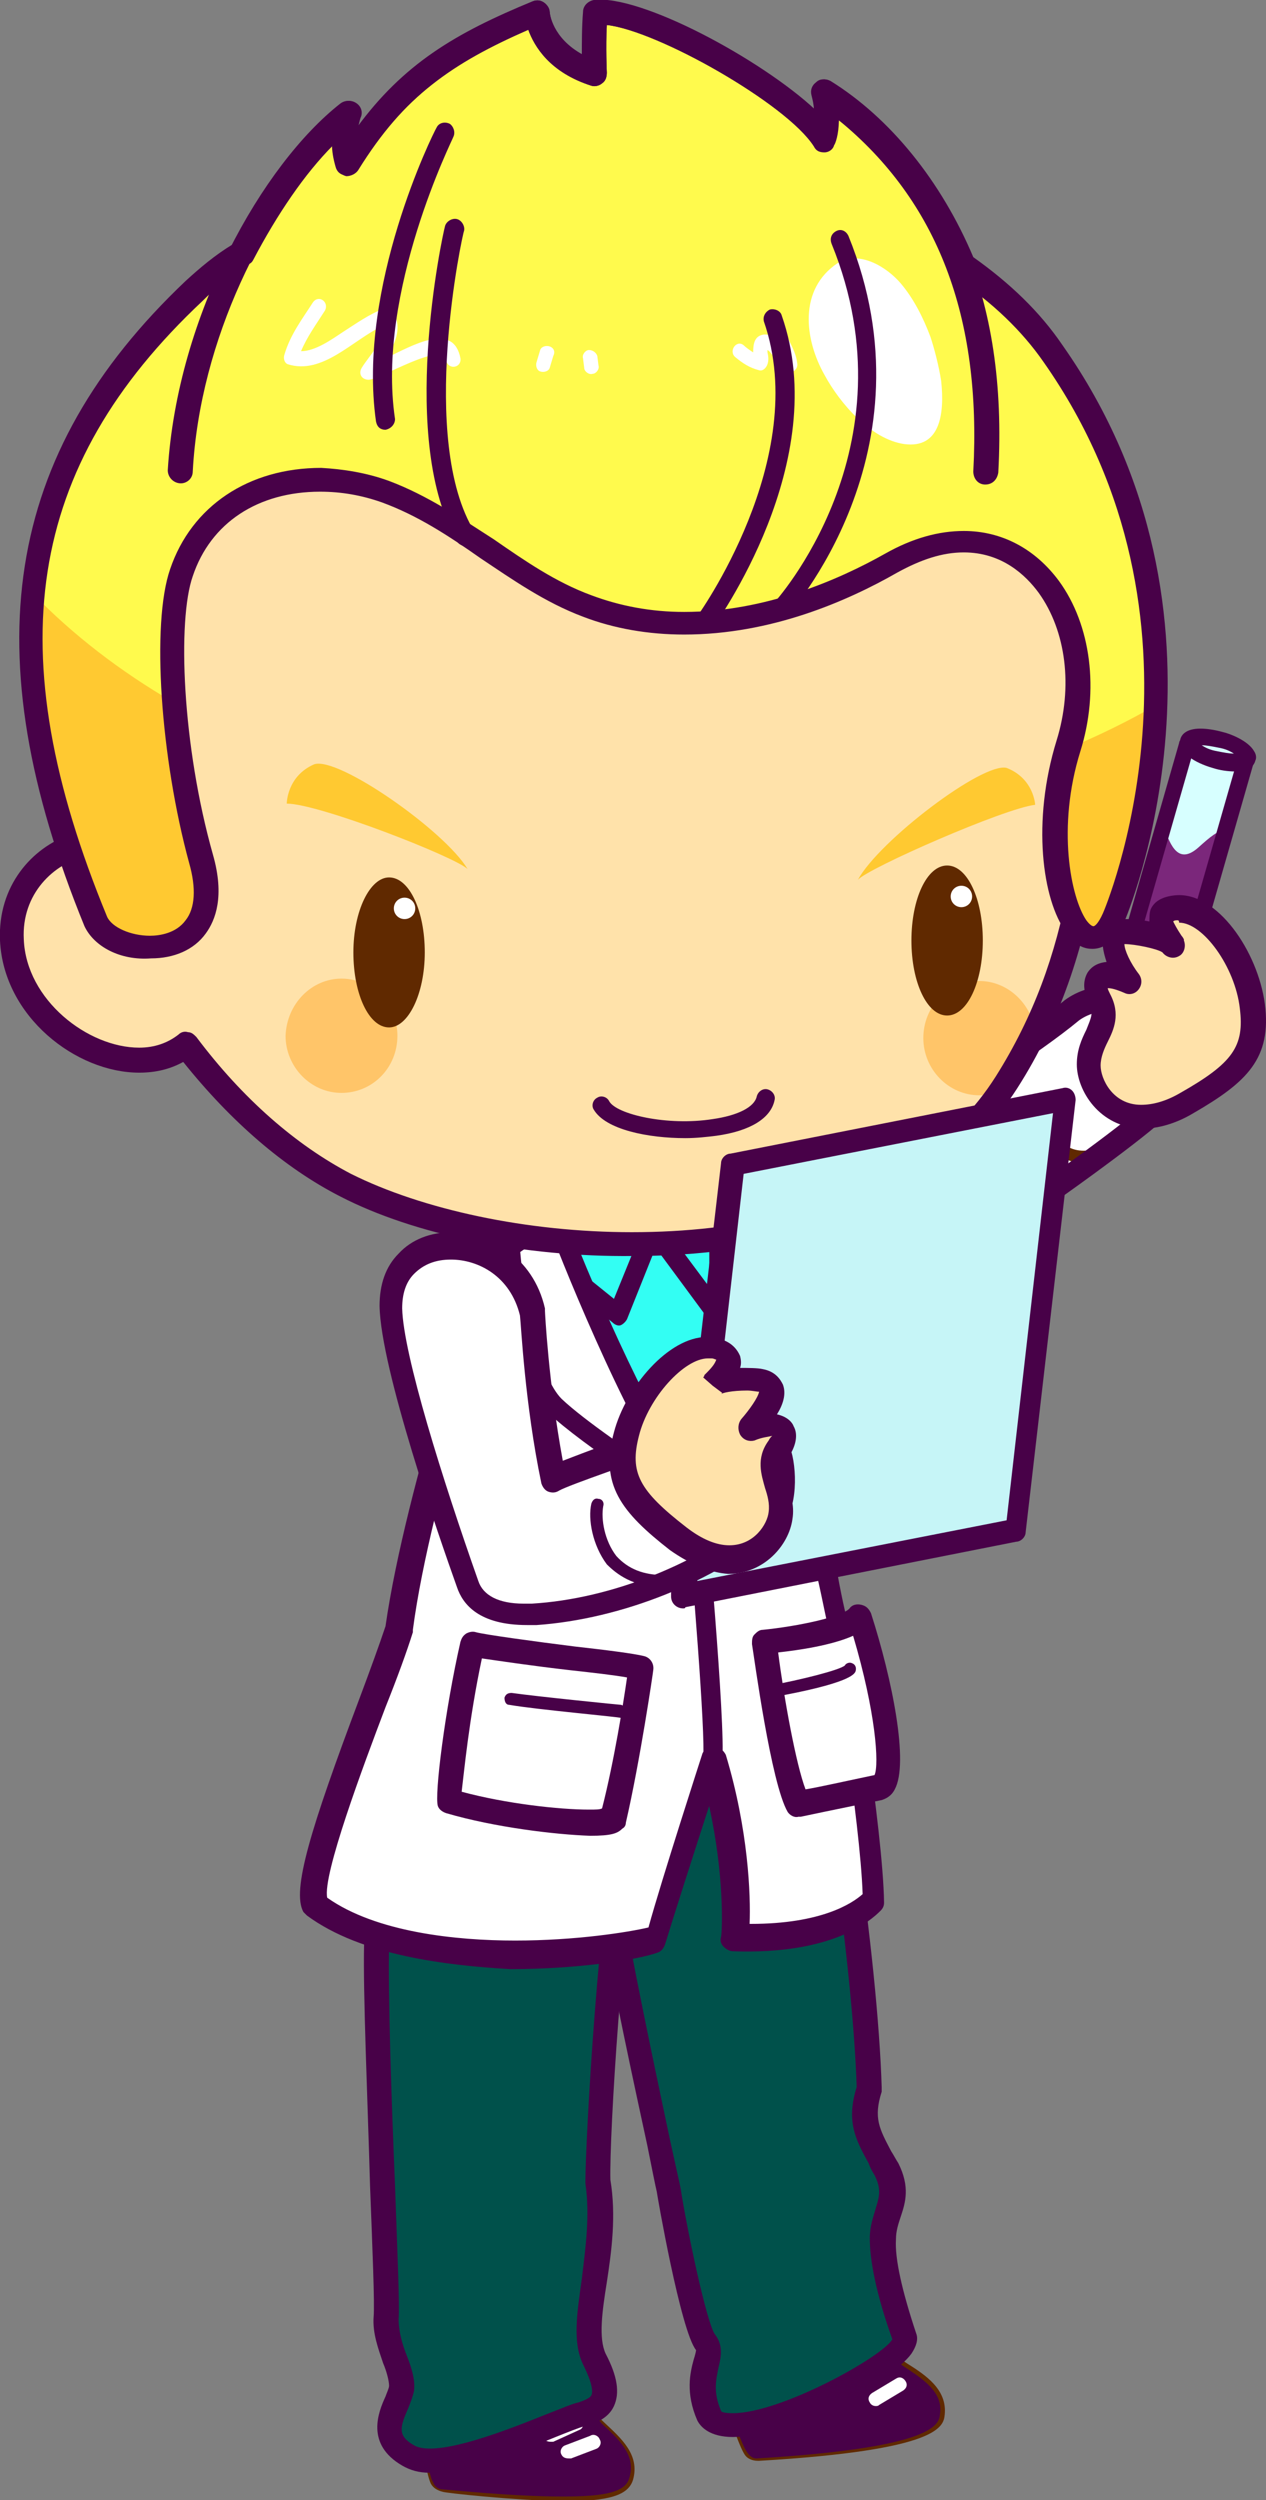 <?xml version="1.0" encoding="utf-8"?>
<!-- Generator: Adobe Illustrator 21.0.2, SVG Export Plug-In . SVG Version: 6.00 Build 0)  -->
<svg version="1.1" id="Layer_1" xmlns="http://www.w3.org/2000/svg" xmlns:xlink="http://www.w3.org/1999/xlink" x="0px" y="0px"
	 viewBox="0 0 106.4 210" style="enable-background:new 0 0 106.4 210;" xml:space="preserve">
<rect x="0" y="0" width="106.4" height="210" fill="#808080" stroke="none"/>
<style type="text/css">
	.st0{fill:#D7FFFF;}
	.st1{fill:#7B277B;}
	.st2{fill:#480148;}
	.st3{fill:#FFFFFF;}
	.st4{fill:#602900;}
	.st5{fill:#FFE2AA;}
	.st6{fill:#FFBC73;}
	.st7{fill:#00514B;}
	.st8{fill:#282828;}
	.st9{fill:#33FEF3;}
	.st10{fill:#FFC569;}
	.st11{fill:#FFC931;}
	.st12{fill:#845D4A;}
	.st13{fill:#FFFA4D;}
	.st14{fill:#C6F5F7;}
</style>
<g>
	<path class="st0" d="M99.8,62.6l-7,24.4c-0.4,1.4,0.4,2.8,1.7,3.2c1.4,0.4,2.8-0.4,3.2-1.8l7-24.4L99.8,62.6z"/>
</g>
<g>
	<path class="st1" d="M97.8,69.4c0.6,1.8,1.3,3.2,2.9,1.8c1-0.9,1.7-1.5,2.4-1.5l-5.3,18.6c-0.4,1.4-1.8,2.2-3.2,1.8
		c-1.4-0.4-2.1-1.8-1.7-3.2L97.8,69.4z"/>
</g>
<g>
	<path class="st2" d="M94.3,90.9c-1.7-0.5-2.7-2.3-2.2-4.1l7-24.4c0-0.2,0.2-0.3,0.3-0.4c0.2-0.1,0.3-0.1,0.5-0.1l4.9,1.5
		c0.4,0.1,0.6,0.5,0.5,0.9l-7,24.4C98,90,96.7,91,95.2,91C94.9,91,94.6,90.9,94.3,90.9z M100.2,63.4l-6.8,23.7
		c-0.3,1,0.3,2.1,1.3,2.4s2-0.3,2.3-1.3l6.8-23.7L100.2,63.4z"/>
</g>
<g>
	<path class="st0" d="M99.9,62.3c-0.1,0.5,0.9,1.1,2.2,1.5c1.4,0.4,2.6,0.4,2.7-0.1c0.1-0.5-0.9-1.1-2.2-1.5
		C101.2,61.8,100,61.8,99.9,62.3"/>
</g>
<g>
	<path class="st2" d="M101.9,64.5c-1.4-0.4-3-1.3-2.7-2.4c0.1-0.4,0.5-0.9,1.7-0.9c0.5,0,1.2,0.1,1.9,0.3c0.5,0.1,2.1,0.7,2.6,1.6
		c0.2,0.3,0.2,0.6,0.1,0.8c-0.1,0.4-0.5,0.9-1.7,0.9C103.2,64.8,102.5,64.7,101.9,64.5z M102.3,63.1c0.5,0.1,1,0.2,1.4,0.2
		c-0.3-0.2-0.7-0.4-1.3-0.5c-0.5-0.1-1-0.2-1.4-0.2C101.3,62.8,101.7,63,102.3,63.1z"/>
</g>
<g>
	<path class="st3" d="M62.1,102.5c0,0,20.4-11.4,27.5-17.2c4-2.9,8.1-1.2,9.6,1.1c1.5,2.3,0.1,5.2-2.2,7.2
		c-4.2,3.8-25.9,19-32.5,20.9C57.9,116.2,55.4,106,62.1,102.5z"/>
</g>
<g>
	<path class="st4" d="M91.1,97.7c0.5,0,1.1-0.1,1.7-0.3c0.3-0.1,0.4-0.4,0.3-0.7c-0.1-0.3-0.4-0.4-0.7-0.3c-1.1,0.4-2,0.3-2.7-0.1
		c-1.4-0.8-1.8-2.6-1.8-2.6c-0.1-0.3-0.3-0.5-0.6-0.4c-0.3,0.1-0.4,0.3-0.4,0.6c0,0.1,0.5,2.3,2.3,3.3
		C89.8,97.5,90.4,97.7,91.1,97.7z"/>
</g>
<g>
	<path class="st2" d="M57.4,110.8c-0.7-3.1,0.3-7.1,4.2-9.2c0.2-0.1,21-11.8,27.9-17.6c1.1-0.8,2.4-1.2,4-1.2c2.7,0,5.4,1.2,6.5,2.9
		c2,2.9,0.2,6.4-2.4,8.5c-4,3.6-26.1,19.2-32.9,21.1c-0.6,0.2-1.2,0.3-1.8,0.3C60.3,115.7,58.1,113.7,57.4,110.8z M90.7,85.7
		c-7,5.8-27.3,17.3-28.2,17.8c-3,1.6-3.7,4.6-3.2,6.9c0.4,1.6,1.5,3.2,3.6,3.2c0.4,0,0.8-0.1,1.3-0.2c6.1-1.7,27.6-16.7,32.1-20.7
		c1.8-1.5,3.2-4,2-5.8c-0.8-1.1-2.9-2-4.8-2C92.3,84.9,91.4,85.2,90.7,85.7z"/>
</g>
<g>
	<path class="st5" d="M99.8,92.5c4.5-2.6,6-4.3,5.5-8.2c-0.5-3.8-3.6-8.4-6.4-8.1c-2.8,0.2-0.5,2.8-0.2,3.2c-0.4-0.8-3.3-1.1-4-1.1
		c-2.1,0-0.4,3.2,0.3,4.1c-2.2-1-3.6-0.6-2.5,1.5s-0.9,3.2-0.9,5.5C91.5,91.7,94.2,95.7,99.8,92.5"/>
</g>
<g>
	<path class="st2" d="M90.5,89.4c0-1.2,0.4-2.1,0.8-2.9c0.4-1,0.6-1.4,0.3-2.1c-0.6-1.1-0.6-2-0.2-2.7c0.2-0.3,0.6-0.8,1.6-0.9
		c-0.3-0.9-0.5-1.8-0.1-2.6c0.2-0.4,0.7-1,1.8-1c0,0,0.9,0,1.9,0.2c0-0.3,0-0.7,0.1-1c0.3-0.7,1-1.1,2.1-1.2
		c3.5-0.3,6.9,4.7,7.5,9.1c0.6,4.6-1.5,6.6-6,9.2c-1.5,0.9-3,1.3-4.3,1.3C92.4,94.7,90.5,91.6,90.5,89.4z M99,77.3
		c-0.2,0-0.3,0-0.4,0.1c0.1,0.2,0.3,0.6,0.7,1.2c0.1,0.1,0.2,0.3,0.2,0.3l0,0l0,0l0,0l0,0l0,0c0,0,0,0,0,0.1l0,0l0,0l0,0l0,0l0,0
		c0.2,0.5,0,1.1-0.4,1.3c-0.5,0.3-1.1,0.1-1.4-0.3c-0.4-0.3-2.3-0.7-3.2-0.7c0,0.5,0.5,1.6,1.2,2.5c0.3,0.4,0.3,0.9,0,1.3
		s-0.8,0.5-1.2,0.3c-0.7-0.3-1.1-0.4-1.4-0.4c0,0.1,0.1,0.3,0.2,0.5c0.9,1.7,0.3,3-0.2,4c-0.3,0.6-0.6,1.3-0.6,2
		c0,1.1,1,3.3,3.4,3.3c1,0,2.1-0.3,3.3-1c4.4-2.5,5.4-3.9,5-7.1c-0.4-3.5-3.1-7.2-5.1-7.2C99.1,77.3,99,77.3,99,77.3z"/>
</g>
<g>
	<path class="st6" d="M53.2,159.3c0.7,11.5,8.6,43.5,10.4,46.1c0,0,14.2-0.8,14.4-2.7c0.2-1.9-2.8-2.8-4.5-4.4
		c-1.7-1.6-4.9-30.5-5.6-39.7c-0.3-3.2-1-7.5-7.9-6.9C52.9,152.4,52.9,156.4,53.2,159.3"/>
</g>
<g>
	<path class="st4" d="M62.6,206.2c-2-3-9.9-35.1-10.6-46.8c-0.2-1.9-0.2-4.2,1.2-6c1.3-1.7,3.5-2.6,6.8-2.9c0.5,0,1-0.1,1.4-0.1
		c7.2,0,7.7,5.9,7.9,8.1c0.7,10.7,3.8,36.3,5.2,38.8c0.5,0.4,1.1,0.8,1.7,1.2c1.6,1,3.4,2.2,3.2,4.3c-0.1,1-0.3,3-15.6,3.9h-0.1
		C63.2,206.7,62.8,206.5,62.6,206.2z M74.8,200.8c-0.7-0.5-1.5-0.9-2.1-1.6c-2.8-2.5-6-40.2-6-40.5c-0.2-3-0.8-5.7-5.3-5.7
		c-0.4,0-0.8,0-1.2,0.1c-2.5,0.2-4.1,0.9-5,2s-0.8,2.6-0.7,4.1c0,0,0,0,0,0.1c0.7,10.9,7.8,39.9,9.9,44.9c5.1-0.3,10.7-1.1,12.3-1.8
		C76.4,201.8,75.5,201.3,74.8,200.8z"/>
</g>
<g>
	<path class="st2" d="M73.1,197.6c0.1,0.3,0.3,0.6,0.4,0.7c1.7,1.6,4.7,2.5,4.5,4.4s-14.4,2.7-14.4,2.7c-0.3-0.4-0.7-1.5-1.2-3.1
		C64.8,199.9,69.9,198,73.1,197.6"/>
</g>
<g>
	<path class="st2" d="M62.8,206c-0.2-0.3-0.6-1-1.3-3.3c-0.1-0.4,0-0.8,0.2-1.1c2.5-2.6,7.7-4.7,11.3-5.1c0.5-0.1,0.9,0.2,1.1,0.7
		c0.1,0.2,0.1,0.3,0.1,0.3c0.5,0.4,1.2,0.9,1.8,1.3c1.5,1,3.3,2.1,3,4c-0.1,0.8-0.3,2.8-15.4,3.7c0,0,0,0-0.1,0
		C63.3,206.5,63,206.3,62.8,206z M74.9,200.6c-0.7-0.5-1.5-0.9-2.1-1.5c-0.1-0.1-0.2-0.2-0.3-0.3c-2.9,0.5-6.8,2.1-8.9,3.9
		c0.3,0.8,0.5,1.4,0.6,1.7c5.5-0.4,11.5-1.2,12.8-2C76.9,201.8,75.9,201.2,74.9,200.6z"/>
</g>
<g>
	<path class="st3" d="M71.9,201c0.1,0,0.2,0,0.3-0.1l2-1.3c0.3-0.2,0.3-0.6,0.2-0.8c-0.2-0.3-0.5-0.4-0.8-0.2l-2,1.3
		c-0.3,0.2-0.3,0.6-0.2,0.8C71.5,200.9,71.7,201,71.9,201z"/>
</g>
<g>
	<path class="st3" d="M73.6,202.1c0.1,0,0.2,0,0.3-0.1l2-1.2c0.3-0.2,0.4-0.5,0.2-0.8c-0.2-0.3-0.5-0.4-0.8-0.2l-2,1.2
		c-0.3,0.2-0.4,0.5-0.2,0.8C73.2,202,73.4,202.1,73.6,202.1z"/>
</g>
<g>
	<path class="st7" d="M48.9,139.5c1-2.3,17.9-3.5,17.9-3.5c2.9,6.7,6,28.9,6.3,39.3c-1,3.1,0.1,4.3,1.4,6.8s-0.2,3.4-0.3,5.8
		c-0.1,2.4,1,6.2,1.7,8.3s-14.8,9.9-16.3,6.5s0.6-5-0.3-6.1c-0.9-1.1-2.7-10.5-3.1-12.8C55.8,181.6,48.2,149.7,48.9,139.5"/>
</g>
<g>
	<path class="st2" d="M58.6,203.3c-1-2.3-0.6-4-0.3-5.1c0.1-0.3,0.2-0.7,0.2-0.8c-1.3-1.6-3.3-13.2-3.3-13.3
		c-0.1-0.4-0.4-1.9-0.8-3.9c-2.1-9.7-7-32.2-6.5-40.7c0-0.1,0-0.2,0.1-0.4c1.1-2.5,12.2-3.6,18.7-4.1c0.4,0,0.8,0.2,1,0.6
		c3.1,7,6.1,29.4,6.4,39.7c0,0.1,0,0.2,0,0.4c-0.7,2.2-0.2,3.1,0.8,5c0.2,0.3,0.4,0.7,0.6,1c1,2,0.6,3.3,0.2,4.5
		c-0.2,0.6-0.4,1.2-0.4,1.9c-0.1,1.6,0.5,4.3,1.7,7.9c0.2,0.5,0,1.1-0.4,1.7c-1.8,2.5-10.8,7-15,7l0,0
		C59.7,204.7,58.9,203.9,58.6,203.3z M73.1,188c0-1,0.3-1.8,0.5-2.5c0.3-1,0.5-1.6-0.1-2.8c-0.2-0.3-0.4-0.7-0.5-1
		c-1.1-2-1.9-3.5-1-6.4c-0.3-9.7-3.1-30.7-5.9-38.1c-7.1,0.5-15,1.7-16.2,2.7c-0.4,8.4,4.6,31.2,6.4,39.8c0.5,2.3,0.8,3.6,0.9,4.1
		c0.5,3.3,2.2,11.4,2.9,12.3c0.7,0.9,0.5,1.9,0.3,2.7c-0.2,1-0.5,2.1,0.2,3.7c0,0.1,0.3,0.2,1,0.2l0,0c4,0,12.5-4.7,13.4-6.2
		C73.6,192.6,73.1,189.8,73.1,188z"/>
</g>
<g>
	<path class="st5" d="M34.7,160.8c-1.2,11.5,1.3,44.4,2.6,47.3c0,0,14.1,1.6,14.7-0.2c0.5-1.8-2.3-3.3-3.7-5.1
		c-1.5-1.9,0.2-30.9,1.1-40c0.3-3.2,0.2-7.6-6.6-8.1C35.5,153.9,34.9,157.9,34.7,160.8"/>
</g>
<g>
	<path class="st4" d="M37.2,209.3c-0.4-0.1-0.8-0.3-1-0.7c-1.5-3.3-3.9-36.3-2.7-47.9c0.1-2.1,0.4-7.5,7.9-7.5c0.5,0,0.9,0,1.4,0.1
		c2.9,0.2,5,1.1,6.3,2.7c1.7,2,1.7,4.6,1.5,6.8c-1,10.7-2.3,36.4-1.3,39.2c0.4,0.5,1,1,1.5,1.5c1.4,1.3,3,2.7,2.4,4.8
		c-0.4,1.3-2,1.8-5.9,1.8C43,210,37.4,209.4,37.2,209.3z M49.1,205.4c-0.6-0.6-1.3-1.2-1.9-1.9c-2.3-3,0.8-40.6,0.8-41
		c0.2-1.8,0.1-3.7-0.9-4.9c-0.8-1-2.4-1.6-4.6-1.8c-0.4,0-0.8-0.1-1.2-0.1c-4.7,0-5.2,2.4-5.3,5.1v0.1c-1.2,10.8,1.1,40.6,2.3,45.9
		c1.7,0.2,5.8,0.5,9,0.5c2,0,2.9-0.1,3.4-0.3C50.5,206.6,49.7,205.9,49.1,205.4z"/>
</g>
<g>
	<path class="st2" d="M48,201.9c0.1,0.3,0.2,0.6,0.3,0.7c1.5,1.9,4.3,3.3,3.7,5.1c-0.5,1.8-14.7,0.2-14.7,0.2
		c-0.2-0.4-0.4-1.6-0.7-3.2C39.4,202.7,44.8,201.8,48,201.9"/>
</g>
<g>
	<path class="st2" d="M37.2,209.1c-0.4,0-0.7-0.3-0.8-0.6c-0.2-0.3-0.4-1.1-0.8-3.5c-0.1-0.4,0.1-0.8,0.4-1c3-2.2,8.5-3.2,12-3.1
		c0.5,0,0.9,0.4,1,0.8c0,0.2,0.1,0.3,0.1,0.3c0.4,0.5,1,1,1.5,1.6c1.3,1.2,2.9,2.6,2.3,4.5c-0.3,1.2-1.9,1.6-5.6,1.6
		C43,209.7,37.4,209.1,37.2,209.1z M49.3,205.2c-0.6-0.6-1.3-1.2-1.8-1.9c-0.1-0.1-0.1-0.2-0.2-0.3l0,0c-2.9,0-7,0.8-9.5,2.3
		c0.1,0.9,0.2,1.4,0.3,1.8c1.6,0.2,5.9,0.6,9.2,0.6c2.5,0,3.4-0.2,3.7-0.3C51,206.7,50.1,205.9,49.3,205.2z"/>
</g>
<g>
	<path class="st3" d="M46.3,205.1c0.1,0,0.2,0,0.2,0l2.2-1c0.3-0.1,0.4-0.5,0.3-0.8c-0.1-0.3-0.5-0.4-0.8-0.3l-2.2,1
		c-0.3,0.1-0.4,0.5-0.3,0.8C45.8,205,46,205.1,46.3,205.1z"/>
</g>
<g>
	<path class="st3" d="M47.8,206.5c0.1,0,0.1,0,0.2,0l2.1-0.8c0.3-0.1,0.5-0.5,0.3-0.8c-0.1-0.3-0.5-0.5-0.8-0.3l-2.1,0.8
		c-0.3,0.1-0.5,0.5-0.3,0.8C47.3,206.4,47.5,206.5,47.8,206.5z"/>
</g>
<g>
	<path class="st7" d="M66.5,137.8c0,0-25.5-0.9-29-1c-5.4,4.4-5.7,19.4-5.8,26.6c-0.1,7.2,1,29.1,0.9,31.3s1.5,4.5,1.3,5.9
		s-2.6,3.9,0.5,5.7c3.1,1.7,12.7-3,14.5-3.4s2.8-1.4,1.1-4.6c-1.5-3.2,1.2-9.2,0.3-15c-0.1-3.6,1.1-23.5,2.9-32.4
		c0.5,0.4,5.1,0,6.6-0.5C62.5,149.3,66.3,145.2,66.5,137.8"/>
</g>
<g>
	<path class="st2" d="M36.1,207.7c2.8,0,6.7-1.4,10.6-3c1-0.4,2-0.8,2.4-0.9c0.8-0.2,2-0.6,2.5-1.7c0.5-1.1,0.3-2.5-0.7-4.4
		c-0.6-1.3-0.3-3.5,0.1-6c0.4-2.6,0.8-5.6,0.3-8.6c-0.1-3.6,1-21.9,2.7-31.1c2,0.1,5.3-0.4,6.1-0.7c0.5-0.2,0.9-0.7,0.7-1.3
		s-0.7-0.9-1.3-0.7c-1.4,0.4-5.1,0.7-5.9,0.6c-0.3-0.1-0.6-0.1-0.8,0c-0.3,0.1-0.6,0.4-0.6,0.8c-1.9,9-3,29.1-3,32.6v0.1
		c0.4,2.7,0,5.5-0.3,8c-0.4,2.9-0.8,5.3,0.1,7.2c0.9,1.8,0.8,2.4,0.7,2.6c-0.1,0.2-0.5,0.4-1.1,0.6c-0.5,0.1-1.4,0.5-2.7,1
		c-3,1.2-9.2,3.7-11.1,2.6c-1.4-0.8-1.2-1.5-0.5-3.1c0.2-0.5,0.4-1,0.5-1.5c0.1-0.9-0.2-1.9-0.6-2.9c-0.4-1-0.7-2.1-0.7-3.1
		c0.1-1-0.1-5.5-0.3-11.2c-0.3-7.2-0.6-16.1-0.5-20.2c0.1-5.8,0.3-21.1,5.1-25.6c4.6,0.1,28.4,1,28.6,1c0.6,0,1-0.4,1.1-1
		c0-0.6-0.4-1.1-1-1.1c-0.3,0-25.5-0.9-29-1c-0.2,0-0.5,0.1-0.7,0.2c-5.2,4.2-6,16.2-6.2,27.4c-0.1,4.1,0.3,13.1,0.5,20.3
		c0.2,5.2,0.4,10,0.3,11c-0.1,1.4,0.4,2.7,0.8,3.9c0.3,0.7,0.5,1.5,0.5,1.9c0,0.2-0.2,0.6-0.3,0.9c-0.6,1.3-1.7,4,1.4,5.8
		C34.5,207.5,35.2,207.7,36.1,207.7z"/>
</g>
<g>
	<path class="st8" d="M37.5,136.8c1.2,0,5.1,0.2,9.6,0.3c-2.5,7.9-7,12.9-14.2,10.5C33.6,143,35,138.8,37.5,136.8"/>
</g>
<g>
	<path class="st4" d="M36.2,149c1.5,0,2.9-0.3,4.2-1c3.2-1.7,5.7-5.3,7.4-10.8c0.1-0.4-0.1-0.9-0.5-1s-0.9,0.1-1,0.5
		c-1.6,5.1-3.8,8.4-6.6,9.9c-1.9,1-4.2,1.1-6.7,0.3c-0.4-0.1-0.9,0.1-1,0.5c-0.1,0.4,0.1,0.9,0.5,1C33.9,148.8,35.1,149,36.2,149z"
		/>
</g>
<g>
	<path class="st9" d="M63,107.2c4.5,11.6,4.9,28.1,3.9,30.1c-1.1,2-23.2,6.8-30.1,0c0-13.8,5.1-31.5,5.1-31.5
		c0.7-1.5,2.7-3.1,10.1-3.4C59.4,102.2,62.3,104.3,63,107.2"/>
</g>
<g>
	<path class="st2" d="M59.9,111.3l-4.8-6.5l-2.4,6c-0.1,0.2-0.3,0.4-0.5,0.5s-0.5,0-0.7-0.2l-8.1-6.6c-0.2-0.2-0.3-0.4-0.3-0.7
		c0-0.3,0.2-0.5,0.4-0.6c1.8-0.9,4.6-1.4,8.5-1.5c0.4,0,0.7,0,1.1,0c5.6,0,9.1,1.5,10.4,4.4c0.1,0.2,0.1,0.5,0,0.7
		c-0.9,2.2-2.1,4.4-2.1,4.5c-0.1,0.2-0.4,0.4-0.6,0.4c0,0,0,0-0.1,0C60.3,111.6,60.1,111.5,59.9,111.3z M56.1,103.4l4.4,5.9
		c0.4-0.8,0.9-1.8,1.4-2.9C60.9,104.8,59,103.8,56.1,103.4z M52,103.2c-2.8,0.1-5,0.4-6.6,0.9l6.2,5l2.4-5.9
		C53.4,103.2,52.7,103.2,52,103.2z"/>
</g>
<g>
	<path class="st4" d="M35.7,138.4c-0.3-0.3-0.5-0.7-0.5-1.1c0-13.9,4.9-31.2,5.1-32c0-0.1,0-0.1,0.1-0.2c1.2-2.7,4.8-4,11.4-4.3
		c0.4,0,0.8,0,1.1,0c6.5,0,10.4,2,11.4,5.8c4.4,11.6,5.3,28.5,3.8,31.3c-1.3,2.5-12.1,4.3-18.7,4.3l0,0
		C43,142.3,38.4,141,35.7,138.4z M61.6,107.7c0-0.1,0-0.1-0.1-0.2c-0.6-2.4-3.5-3.6-8.5-3.6c-0.3,0-0.7,0-1,0
		c-3.5,0.1-7.8,0.6-8.7,2.4c-0.4,1.6-4.8,17.5-5,30.3c2.2,1.7,6,2.7,11.2,2.7l0,0c7.5,0,14.8-1.9,16.1-2.8
		C66.3,134,65.9,118.9,61.6,107.7z"/>
</g>
<g>
	<path class="st3" d="M70.7,137.3c-1.1-4.2-3.3-18.5-7.7-30.2c-0.3-1.2-1-2.2-2.2-3c0,5.5-0.3,17.4-2.4,21.2
		c-2.9-2-9.5-17.2-11.5-22.5c-3.4,0.6-4.6,1.8-5.1,2.9c0,0-6.7,19.1-8.3,31c-1.9,5.8-8.4,21-7.1,23.3c7.8,5.9,25.5,3.7,28.7,2.6
		c1.1-3.5,4.8-14.9,4.8-14.9c2.3,7.8,2.1,14.3,1.9,14.9c7.5,0.3,10.7-2,11.6-3.1C73.4,153.5,70.7,137.3,70.7,137.3"/>
</g>
<g>
	<path class="st2" d="M57.8,127c-0.4-0.2-8.9-5.6-11.8-8.4c-3.1-3-3.9-13-4-14.1c0-0.3,0.1-0.5,0.3-0.7c1-0.8,2.5-1.4,4.5-1.8
		c0.4-0.1,0.8,0.1,0.9,0.5c2.3,6.1,7.7,18.1,10.5,21.4c1.5-4.2,1.9-14.2,1.9-19.8c0-0.3,0.2-0.6,0.4-0.7c0.3-0.1,0.6-0.1,0.8,0
		c1.3,0.9,2.1,2,2.5,3.4c0.7,1.8,1.4,3.9,2.1,6c0,0.1,0,0.2,0,0.3c-0.1,1.9-0.3,4.3-0.4,4.9v0.1c-0.5,2.5-3.9,8-7,8.9
		c-0.1,0-0.1,0-0.2,0C58.1,127.2,58,127.1,57.8,127z M64.2,113.3c-0.6-2.1-1.3-4.1-2-5.8v-0.1c-0.1-0.5-0.3-0.9-0.6-1.3
		c0,4.5-0.3,14-2,18.5c1.9-1.7,3.9-5,4.2-6.7C64,117.4,64.1,115.8,64.2,113.3z M43.7,104.9c0.4,4.9,1.7,10.8,3.5,12.6
		c1.9,1.8,6.3,4.8,9.1,6.6c-3.5-4.9-8.4-16.6-9.8-20.3C45.3,104.1,44.3,104.4,43.7,104.9z"/>
</g>
<g>
	<path class="st2" d="M59.9,148.6c0.4,0,0.8-0.3,0.8-0.7c0.3-3-1.4-21.8-1.5-22.6c0-0.4-0.4-0.8-0.9-0.7c-0.4,0-0.8,0.4-0.7,0.9
		c0.6,6.7,1.7,20,1.5,22.3C59.1,148.1,59.4,148.5,59.9,148.6L59.9,148.6z"/>
</g>
<g>
	<path class="st2" d="M25.8,160.9c-0.1-0.1-0.2-0.2-0.3-0.3c-1-1.8,0.6-7,4.7-17.9c0.9-2.4,1.7-4.6,2.2-6.1
		c1.7-11.9,8.1-30.4,8.3-31.1v-0.1c0.8-1.8,2.7-2.9,5.9-3.5c0.5-0.1,1,0.2,1.1,0.7c2.2,5.9,7.4,17.4,10.2,21
		c1.4-4.4,1.8-13.9,1.7-19.4c0-0.4,0.2-0.7,0.5-0.9c0.3-0.2,0.7-0.2,1.1,0.1c1.3,0.9,2.2,2.1,2.5,3.6c3.3,8.7,5.4,19.1,6.7,25.3
		c0.4,2.2,0.8,3.9,1.1,4.9v0.1c0.1,0.7,2.7,16.3,2.8,22.5c0,0.3-0.1,0.5-0.3,0.7c-0.8,0.8-4,3.7-12.4,3.4c-0.3,0-0.6-0.2-0.8-0.4
		s-0.3-0.5-0.2-0.8c0.1-0.5,0.3-5.1-1-11c-1.2,3.7-3,9.3-3.7,11.6c-0.1,0.3-0.3,0.6-0.6,0.7c-1.6,0.6-6.7,1.4-12.4,1.4
		C37.7,165.1,30.4,164.3,25.8,160.9z M59,147.4c0.1-0.4,0.5-0.7,1-0.7l0,0c0.4,0,0.8,0.3,1,0.7c1.9,6.3,2.1,11.8,2,14.2h0.1
		c5.9,0,8.5-1.7,9.4-2.5c-0.2-6.1-2.6-20.7-2.7-21.6c-0.3-1.1-0.6-2.8-1.1-5c-1.2-6.1-3.3-16.4-6.6-25v-0.1c0-0.2-0.1-0.3-0.1-0.5
		c-0.1,5.2-0.5,15.2-2.5,18.9c-0.1,0.3-0.4,0.4-0.7,0.5s-0.6,0-0.8-0.1c-3.3-2.2-9.7-17.5-11.5-22.2c-2.8,0.7-3.4,1.7-3.6,2.1
		c-0.4,1-6.7,19.4-8.2,30.8c0,0.1,0,0.1,0,0.2c-0.5,1.6-1.3,3.8-2.3,6.3c-1.9,5-5.3,14.1-4.9,16c4.1,2.9,10.8,3.6,15.8,3.6
		c5.1,0,9.5-0.7,11.2-1.1C55.6,157.9,59,147.4,59,147.4z"/>
</g>
<g>
	<path class="st3" d="M53.9,140c-1.9-0.4-12.8-1.5-14.2-2c-1.5,6.9-2,12.9-1.9,13.3c5.6,1.6,13.1,2.1,13.8,1.5
		C52.8,147.5,53.9,140,53.9,140"/>
</g>
<g>
	<path class="st2" d="M37.5,152.3c-0.3-0.1-0.6-0.3-0.7-0.6c-0.3-0.9,0.6-8.1,1.9-13.8c0.1-0.3,0.2-0.5,0.5-0.7
		c0.2-0.1,0.5-0.2,0.8-0.1c0.7,0.2,5.1,0.8,8.3,1.2c2.7,0.3,5,0.6,5.8,0.8c0.5,0.1,0.9,0.6,0.8,1.2c0,0.1-1.1,7.6-2.3,12.8
		c0,0.2-0.1,0.4-0.3,0.5c-0.4,0.4-0.9,0.6-2.7,0.6C46.7,154.1,41.6,153.5,37.5,152.3z M52.7,140.9c-1.1-0.2-2.9-0.4-4.7-0.6
		c-3.5-0.4-6.1-0.8-7.5-1c-1.1,5.2-1.5,9.6-1.7,11.2c3.7,1,8.2,1.5,10.7,1.5c0.6,0,0.9,0,1.1-0.1C51.6,148,52.4,143,52.7,140.9z"/>
</g>
<g>
	<path class="st2" d="M52.2,144.3c0.3,0,0.5-0.2,0.5-0.5s-0.2-0.5-0.5-0.6c-0.1,0-7.1-0.7-9.2-1c-0.3,0-0.5,0.1-0.6,0.4
		c0,0.3,0.1,0.6,0.4,0.6C45.1,143.6,51.9,144.2,52.2,144.3L52.2,144.3z"/>
</g>
<g>
	<path class="st3" d="M64.3,138c0,0,6.7-0.7,8-2.1c2.5,7.6,3.1,14,1.7,14.3c-3.5,0.7-6.8,1.4-6.8,1.4C65.8,149.4,64.3,138,64.3,138"
		/>
</g>
<g>
	<path class="st2" d="M66.2,152.2c-1.4-2.4-2.8-12.9-3-14.1c0-0.3,0-0.6,0.2-0.8s0.4-0.4,0.7-0.4c3-0.3,6.7-1.1,7.3-1.8
		c0.2-0.3,0.6-0.4,1-0.3c0.4,0.1,0.6,0.3,0.8,0.7c1.8,5.6,3.2,12.6,2,14.8c-0.3,0.6-0.8,0.8-1.1,0.9c-3.5,0.7-6.8,1.4-6.8,1.4
		c-0.1,0-0.1,0-0.2,0C66.8,152.7,66.4,152.5,66.2,152.2z M71.7,137.4c-1.8,0.8-4.5,1.2-6.3,1.4c0.5,3.9,1.5,9.4,2.3,11.5
		c1.2-0.2,3.4-0.7,5.8-1.2C73.9,148.2,73.6,143.8,71.7,137.4z"/>
</g>
<g>
	<path class="st2" d="M64.7,142.6C64.7,142.6,64.8,142.6,64.7,142.6c6.8-1.2,7.1-2,7.2-2.2c0.1-0.3,0-0.6-0.3-0.7
		c-0.2-0.1-0.5,0-0.6,0.2c-0.5,0.4-3.7,1.2-6.4,1.7c-0.3,0.1-0.5,0.3-0.4,0.6C64.2,142.5,64.5,142.6,64.7,142.6z"/>
</g>
<g>
	<path class="st5" d="M7.2,70.9c-0.5-2-0.9-3.9-1.2-5.8c-1.7-15.2,4.7-33.8,17.7-42.3c7.1-4.6,17.6-6.8,26-7.3
		c21.2-1.2,42.2,16,42.4,39c0.1,13.8-0.7,25.7-7.5,36.5c-4.1,6.5-10.6,10-18.8,12.1c-10.7,2.8-26.8,1.6-36.7-3.5
		c-5-2.5-9.6-6.8-13.4-11.8C11,91.6,1.4,86.5,1,79C0.8,74.6,3.9,71.6,7.2,70.9"/>
</g>
<g>
	<path class="st10" d="M24,87c0,2.6,2.1,4.8,4.7,4.8s4.7-2.1,4.7-4.8c0-2.6-2.1-4.8-4.7-4.8C26.2,82.2,24.1,84.3,24,87"/>
</g>
<g>
	<path class="st10" d="M82.3,82.4c2.4,0,4.4,1.9,4.7,4.3c-0.7,1.5-1.5,2.9-2.4,4.3c-0.1,0.2-0.3,0.4-0.4,0.6
		C83.6,91.9,83,92,82.3,92c-2.6,0-4.7-2.2-4.7-4.8C77.6,84.5,79.7,82.4,82.3,82.4"/>
</g>
<g>
	<path class="st2" d="M28.6,100.5c-4.7-2.4-9.2-6.3-13.2-11.3c-1.1,0.6-2.3,0.9-3.7,0.9l0,0C6.4,90.1,0.3,85.4,0,79
		c-0.2-4.6,2.7-7.8,5.9-8.9c-0.4-1.7-0.7-3.4-0.9-5C3.4,50.6,9.1,31,23.2,21.9c6.4-4.1,16.2-6.9,26.5-7.5c0.7,0,1.4-0.1,2.2-0.1
		c19.8,0,41.1,16.1,41.3,40.1c0.1,12.4-0.4,25.6-7.7,37c-3.9,6.1-10,10.1-19.4,12.6c-3.7,1-8.2,1.5-12.9,1.5
		C44,105.6,34.8,103.7,28.6,100.5z M49.8,16.5c-7.6,0.4-18.3,2.5-25.5,7.2C10.9,32.3,5.5,51,7,65c0.2,1.8,0.6,3.7,1.1,5.6
		c0.1,0.3,0,0.6-0.1,0.8c-0.2,0.2-0.4,0.4-0.7,0.5c-2.8,0.6-5.5,3.2-5.3,7C2.2,84,7.4,88,11.7,88l0,0c1.3,0,2.4-0.4,3.3-1.1
		c0.2-0.2,0.5-0.3,0.8-0.2c0.3,0,0.5,0.2,0.7,0.4c3.9,5.2,8.4,9.1,13,11.5c6,3,14.8,4.9,23.6,4.9c4.6,0,8.9-0.5,12.4-1.4
		c8.8-2.3,14.6-6,18.2-11.7c6.3-10,7.5-20.7,7.4-35.9c-0.2-22.7-20.4-38-39.2-38C51.1,16.5,50.4,16.5,49.8,16.5z"/>
</g>
<g>
	<path class="st4" d="M29.7,80c0,3.5,1.3,6.3,3,6.3c1.6,0,3-2.8,3-6.3s-1.3-6.3-3-6.3C31.1,73.7,29.7,76.5,29.7,80"/>
</g>
<g>
	<path class="st3" d="M33.1,76.3c0,0.5,0.4,0.9,0.9,0.9s0.9-0.4,0.9-0.9s-0.4-0.9-0.9-0.9S33.1,75.8,33.1,76.3"/>
</g>
<g>
	<path class="st4" d="M76.6,79c0,3.5,1.3,6.3,3,6.3s3-2.8,3-6.3s-1.3-6.3-3-6.3S76.6,75.5,76.6,79"/>
</g>
<g>
	<path class="st3" d="M79.9,75.3c0,0.5,0.4,0.9,0.9,0.9s0.9-0.4,0.9-0.9s-0.4-0.9-0.9-0.9S79.9,74.8,79.9,75.3"/>
</g>
<g>
	<path class="st11" d="M39.3,73c-1.9-3.2-10.9-9.5-12.9-8.8c-2.3,1-2.3,3.3-2.3,3.3C26.8,67.5,38.3,72,39.3,73"/>
</g>
<g>
	<path class="st11" d="M72.1,73.9c1.8-3.3,10.5-9.9,12.5-9.4c2.3,0.9,2.4,3.1,2.4,3.1C84.4,67.9,73,72.9,72.1,73.9"/>
</g>
<g>
	<path class="st2" d="M57.6,95.6c0.9,0,1.8-0.1,2.6-0.2c2.9-0.4,4.6-1.5,4.9-3c0.1-0.4-0.2-0.8-0.6-0.9s-0.8,0.2-0.9,0.6
		C63.4,93,62,93.7,59.9,94c-3.8,0.6-8.1-0.4-8.7-1.5c-0.2-0.4-0.7-0.5-1-0.3c-0.4,0.2-0.5,0.7-0.3,1C50.9,94.9,54.5,95.6,57.6,95.6z
		"/>
</g>
<g>
	<path class="st12" d="M16.3,24.4c1.2-1.2,2.6-2.2,4.1-3.2c2.6-5,5.8-9.2,8.9-11.7c0,0-0.7,1.7,0,4.2C33.5,6.9,37.9,4.1,45.2,1
		c0,0,0.2,3.6,4.9,5.1c0,0-0.2-3,0-5.1c4-0.6,16.6,6.7,19.2,10.5c0,0,0.6-1.5,0-3.9c5.4,3.4,9.4,8.9,11.7,14.6c3,2,5.6,4.5,7.5,7.3
		c13.7,19.5,7.7,41.6,5.1,47.4c-2.5,5.7-7.1-3.8-3.9-14.4c3.2-10.5-4-21.5-14.9-15.3c-7.6,4.3-17.1,6.8-25.6,3.6
		c-6.1-2.3-10.8-7.4-16.9-9.6c-6.6-2.3-14.7-0.5-17.2,6.8c-1.4,4.1-0.9,14.9,1.6,24s-7.3,8.5-8.8,5.2C-0.4,56.7,0.1,39.8,16.3,24.4"
		/>
</g>
<g>
	<path class="st13" d="M16.3,24.4c1.2-1.2,2.6-2.2,4.1-3.2c2.6-5,5.8-9.2,8.9-11.7c0,0-0.7,1.7,0,4.2C33.5,6.9,37.9,4.1,45.2,1
		c0,0,0.2,3.6,4.9,5.1c0,0-0.2-3,0-5.1c4-0.6,16.6,6.7,19.2,10.5c0,0,0.6-1.5,0-3.9c5.4,3.4,9.4,8.9,11.7,14.6c3,2,5.6,4.5,7.5,7.3
		c13.7,19.5,7.7,41.6,5.1,47.4c-2.5,5.7-7.1-3.8-3.9-14.4c3.2-10.5-4-21.5-14.9-15.3c-7.6,4.3-17.1,6.8-25.6,3.6
		c-6.1-2.3-10.8-7.4-16.9-9.6c-6.6-2.3-14.7-0.5-17.2,6.8c-1.4,4.1-0.9,14.9,1.6,24s-7.3,8.5-8.8,5.2C-0.4,56.7,0.1,39.8,16.3,24.4"
		/>
</g>
<g>
	<g>
		<path class="st3" d="M78.2,28.3c-0.6-1.6-1.4-3.2-2.5-4.5c-1.2-1.4-3.5-2.8-5.3-1.7c-3.3,2.2-2.8,6.4-1.1,9.4
			c1.3,2.4,3.9,5.4,6.7,5.8c3,0.4,3.4-2.5,3.1-5.3C78.9,30.7,78.5,29.2,78.2,28.3z"/>
	</g>
	<g>
		<path class="st3" d="M32.4,30.1c0.8-1.2,1.4-2.4,0.7-3.9c-0.2-0.3-0.5-0.4-0.8-0.3c-1.3,0.5-2.4,1.3-3.5,2
			c-0.9,0.6-2.3,1.6-3.5,1.6c0.5-1.2,1.3-2.3,2-3.4c0.4-0.7-0.5-1.4-1-0.7c-0.9,1.4-1.9,2.7-2.4,4.4c-0.1,0.3,0,0.7,0.3,0.8
			c2.9,0.9,5.4-2,7.9-3.2c0.2,1.3-1.1,2.5-1.7,3.5c-0.3,0.5,0,1,0.6,1c1.1-0.1,6.2-3.3,6.5-1.6c0.2,0.8,1.3,0.6,1.2-0.2
			C38.1,27,34.7,29,32.4,30.1z"/>
	</g>
	<g>
		<path class="st3" d="M46.2,29.1c-0.3-0.1-0.7,0-0.8,0.3l-0.3,1c-0.1,0.3,0,0.7,0.3,0.8c0.3,0.1,0.7,0,0.8-0.3l0.3-1
			C46.7,29.5,46.5,29.2,46.2,29.1z"/>
	</g>
	<g>
		<path class="st3" d="M49.5,29.4c-0.3,0-0.6,0.4-0.5,0.7l0.1,0.8c0,0.3,0.4,0.6,0.7,0.5c0.3,0,0.6-0.4,0.5-0.7l-0.1-0.8
			C50.1,29.6,49.8,29.4,49.5,29.4z"/>
	</g>
	<g>
		<path class="st3" d="M64.9,28.2c-0.2-0.1-0.5-0.1-0.7-0.1c-0.8,0.1-0.9,0.8-0.9,1.5c-0.3-0.2-0.6-0.4-0.8-0.6
			c-0.6-0.5-1.3,0.5-0.7,1s1.2,0.9,2,1.1c0.3,0.1,0.6-0.2,0.7-0.5s0.1-0.6,0-1c0-0.1,0-0.2,0-0.3v0.1c0.2,0.1,0.3,0.3,0.4,0.4
			c0.4,0.5,0.8,1,1.3,1.4c0.4,0.2,0.9-0.2,0.8-0.7c-0.1-0.9-0.6-1.7-1-2.5C65.7,27.4,64.9,27.7,64.9,28.2z"/>
	</g>
</g>
<g>
	<path class="st2" d="M65.5,52.1c0.2,0,0.4-0.1,0.6-0.3c0.1-0.1,12.6-13.8,5.2-32c-0.2-0.4-0.6-0.6-1-0.4s-0.6,0.6-0.4,1.1
		c7,17.2-4.8,30.1-4.9,30.2c-0.3,0.3-0.3,0.8,0,1.1C65.1,52,65.3,52.1,65.5,52.1z"/>
</g>
<g>
	<path class="st2" d="M59.2,53.2c0.2,0,0.5-0.1,0.6-0.3c0.4-0.6,10.2-14.1,5.9-26.4c-0.1-0.4-0.6-0.6-1-0.5c-0.4,0.2-0.6,0.6-0.5,1
		c4,11.5-5.6,24.8-5.7,24.9c-0.3,0.4-0.2,0.9,0.2,1.1C58.9,53.1,59,53.2,59.2,53.2z"/>
</g>
<g>
	<path class="st2" d="M39.3,45.9c0.1,0,0.3,0,0.4-0.1c0.4-0.2,0.5-0.7,0.2-1.1c-4.8-7.7-1-25.2-0.9-25.3c0.1-0.4-0.2-0.9-0.6-1
		c-0.4-0.1-0.9,0.2-1,0.6c-0.2,0.7-4,18.2,1.1,26.6C38.7,45.8,39,45.9,39.3,45.9z"/>
</g>
<g>
	<path class="st2" d="M32.4,36.1L32.4,36.1c0.5-0.1,0.8-0.5,0.8-0.9c-1.6-10.7,4.9-23.6,4.9-23.7c0.2-0.4,0-0.9-0.3-1.1
		c-0.4-0.2-0.9-0.1-1.1,0.3c-0.3,0.5-6.7,13.4-5.1,24.7C31.7,35.9,32,36.1,32.4,36.1z"/>
</g>
<g>
	<path class="st11" d="M8.1,77.4C4,67.5,2,58.4,2.8,49.9c3.3,3.4,7.3,6.5,11.8,9.1c0.3,4.2,1.1,8.9,2.2,13.2
		C19.3,81.3,9.5,80.7,8.1,77.4"/>
</g>
<g>
	<path class="st11" d="M93.6,77c-2.5,5.7-7-3.6-3.9-14.1c2.6-1.1,5.1-2.3,7.5-3.7C96.9,67.6,94.8,74.2,93.6,77"/>
</g>
<g>
	<path class="st2" d="M15.2,40.6c0.5,0,1-0.4,1-1c0.6-11.2,6.2-21.9,11.7-27.5c0,0.6,0.1,1.2,0.3,1.9c0.1,0.4,0.4,0.7,0.8,0.7
		c0.4,0.1,0.8-0.1,1-0.5c4-6.1,8-8.9,14.4-11.7c0.5,1.4,1.8,3.6,5.3,4.7c0.3,0.1,0.7,0,0.9-0.2C50.9,6.8,51,6.5,51,6.1
		c0,0-0.1-2.2,0-4c4.2,0.4,15,6.6,17.4,10.1c0.2,0.3,0.6,0.5,0.9,0.5c0.4,0,0.7-0.3,0.8-0.6c0.1-0.1,0.3-0.8,0.4-2
		c8.3,6.8,12,16.5,11.3,29.5c0,0.6,0.4,1.1,1,1.1s1-0.4,1.1-1c0.8-14.7-3.8-25.4-14-32.8c-0.4-0.3-0.8-0.3-1.2,0
		c-0.4,0.3-0.5,0.7-0.4,1.1s0.2,0.8,0.2,1.2C64,5,53.8-0.5,49.9,0C49.4,0.1,49,0.5,49,1c-0.1,1.2-0.1,2.6-0.1,3.6
		C46.3,3.2,46.2,1,46.2,1c0-0.3-0.2-0.6-0.5-0.8S45.1,0,44.8,0.1C38.2,2.8,33.9,5.4,30,10.7c0.1-0.5,0.2-0.8,0.2-0.8
		c0.2-0.4,0.1-0.9-0.3-1.2s-0.9-0.3-1.3,0c-6.5,5.1-13.7,17.7-14.5,30.8C14.1,40.1,14.6,40.6,15.2,40.6L15.2,40.6z"/>
</g>
<g>
	<path class="st2" d="M7.1,77.8c-9.4-23-6.8-39.7,8.5-54.2c1.2-1.1,2.5-2.2,4-3.1c2.6-5,5.8-9.2,9.1-11.8c0.4-0.3,0.9-0.3,1.3,0
		s0.5,0.8,0.3,1.2c0,0-0.1,0.3-0.2,0.8C34,5.3,38.3,2.8,44.8,0.1C45.1,0,45.4,0,45.7,0.2s0.4,0.5,0.5,0.8c0,0.1,0.2,2.2,2.8,3.6
		c0-1.1,0-2.5,0.1-3.6c0-0.5,0.4-0.9,0.9-0.9C53.8-0.5,64,5,68.4,9.2c0-0.4-0.1-0.8-0.2-1.2c-0.1-0.4,0-0.8,0.4-1.1
		c0.3-0.3,0.8-0.3,1.2-0.1c5,3.1,9.3,8.4,12,14.8c3.1,2.2,5.6,4.6,7.5,7.4c16.1,22.9,5.3,48.2,5.2,48.4c-0.9,1.9-1.9,2.3-2.7,2.3
		c-0.6,0-1.4-0.2-2.2-1.4c-2-2.7-2.9-9.3-0.8-16.1c1.4-4.5,0.8-9.2-1.5-12.4c-1.1-1.5-3.1-3.4-6.3-3.4c-1.8,0-3.6,0.6-5.6,1.7
		c-4.2,2.4-10.6,5.2-17.9,5.2c-3,0-5.9-0.5-8.5-1.5c-3.2-1.2-5.9-3.1-8.6-4.9c-2.7-1.9-5.3-3.6-8.3-4.7c-1.7-0.6-3.4-0.9-5.2-0.9
		c-5.2,0-9.2,2.6-10.7,7.1c-1.3,3.7-0.9,14.2,1.7,23.4c1,3.5,0.2,5.5-0.6,6.6c-1,1.4-2.7,2.1-4.6,2.1l0,0
		C10.1,80.7,7.9,79.5,7.1,77.8z M32.7,40.4c3.2,1.2,6,3.1,8.8,4.9c2.6,1.8,5.2,3.6,8.2,4.7c2.4,0.9,5,1.4,7.8,1.4
		c6.8,0,13-2.7,16.9-4.9c2.3-1.3,4.5-1.9,6.6-1.9c3.2,0,6,1.5,8,4.2c2.7,3.7,3.4,9.2,1.8,14.3c-2,6.4-0.8,12.3,0.5,14.2
		c0.3,0.4,0.5,0.5,0.6,0.5s0.4-0.2,0.8-1.1c0.1-0.2,10.4-24.4-5-46.3c-1.8-2.6-4.3-5-7.3-7c-0.2-0.1-0.3-0.3-0.4-0.5
		c-2.2-5.3-5.6-9.8-9.5-12.8c0,1.2-0.3,2-0.4,2.1c-0.1,0.4-0.5,0.6-0.8,0.6c-0.4,0-0.7-0.1-0.9-0.5C66.1,8.7,55.3,2.6,51,2.1
		c-0.1,1.9,0,4,0,4c0,0.3-0.1,0.7-0.4,0.9c-0.3,0.2-0.6,0.3-0.9,0.2c-3.4-1.1-4.8-3.3-5.3-4.7C38,5.3,34,8,30.1,14.3
		c-0.2,0.3-0.6,0.5-1,0.5c-0.4-0.1-0.7-0.4-0.8-0.7c-0.2-0.7-0.3-1.3-0.3-1.9c-2.4,2.4-4.7,5.8-6.7,9.6c-0.1,0.2-0.2,0.3-0.4,0.4
		c-1.5,0.9-2.8,2-3.9,3.1C2.2,39.2-0.2,54.7,9,77c0.4,0.9,2,1.6,3.6,1.6l0,0c0.8,0,2.2-0.2,3-1.3c0.8-1,0.9-2.7,0.3-4.8
		c-2.4-8.8-3.2-20.1-1.6-24.7c1.8-5.3,6.6-8.5,12.7-8.5C28.8,39.4,30.8,39.7,32.7,40.4z"/>
</g>
<polygon class="st14" points="57.4,134.1 85.4,128.6 89.6,92.3 61.6,97.8 "/>
<path class="st2" d="M57.4,135.1c-0.5,0-1-0.4-1-1c0-0.1,0-0.2,0-0.3l4.2-36.1c0-0.4,0.4-0.8,0.8-0.8l27.9-5.5
	c0.3-0.1,0.6,0,0.8,0.2c0.2,0.2,0.3,0.5,0.3,0.8l-4.2,36.3c0,0.4-0.4,0.8-0.8,0.8L57.6,135C57.6,135.1,57.5,135.1,57.4,135.1
	L57.4,135.1z M88.5,93.5l-26,5.1l-3.9,34.2l26-5.1L88.5,93.5z"/>
<g>
	<path class="st3" d="M46.5,124.3c-1.5-7.2-1.8-14.1-1.8-14.1c-1.7-7.4-12.1-7.4-11.9-0.5c0.1,4.1,3.3,14.4,6.5,23.2
		c0.8,2.3,3.5,2.7,5.6,2.5c7-0.4,14.7-3.6,19.9-8c1-0.8,1.1-4,0.5-5.5c-0.6-1.8-3.3-3.4-5.1-2.7C57.6,120.2,47.8,123.5,46.5,124.3"
		/>
</g>
<g>
	<path class="st2" d="M55.6,133.3c0.1,0,0.2,0,0.2,0c0.3,0,0.5-0.3,0.5-0.5c0-0.3-0.3-0.5-0.5-0.5c-1.7,0-3-0.5-4-1.6
		c-1-1.3-1.3-3.1-1.1-4.2c0.1-0.3-0.1-0.6-0.4-0.6c-0.3-0.1-0.5,0.1-0.6,0.4c-0.3,1.3,0.1,3.5,1.3,5.1
		C51.8,132.2,53.2,133.3,55.6,133.3z"/>
</g>
<g>
	<path class="st2" d="M38.4,133.3c-1.5-4.2-6.4-18.3-6.5-23.6c0-1.8,0.5-3.3,1.6-4.4c1.1-1.2,2.7-1.8,4.5-1.8c3,0,6.8,2,7.8,6.4
		c0,0.1,0,0.1,0,0.2s0.3,6.1,1.5,12.6c1.8-0.7,5-1.9,8.9-3.2c1.6-0.6,3-1,3.8-1.3c0.4-0.1,0.8-0.2,1.3-0.2c2.1,0,4.5,1.6,5.1,3.6
		c0.6,1.6,0.7,5.3-0.8,6.6c-5.5,4.7-13.4,7.8-20.5,8.3c-0.3,0-0.5,0-0.8,0C40.3,136.5,38.9,134.8,38.4,133.3z M60.6,120.2
		c-0.8,0.3-2.2,0.8-3.8,1.4c-3.3,1.2-8.9,3.1-9.8,3.6c-0.3,0.2-0.6,0.2-0.9,0.1c-0.3-0.1-0.5-0.4-0.6-0.7
		c-1.4-6.7-1.7-13.3-1.8-14.1c-0.8-3.3-3.5-4.7-5.8-4.7c-1.3,0-2.3,0.4-3.1,1.2c-0.7,0.7-1,1.7-1,2.9c0.1,3.9,3.4,14.4,6.4,22.9
		c0.4,1.2,1.7,1.9,3.8,1.9c0.2,0,0.5,0,0.7,0c6.7-0.4,14.2-3.4,19.4-7.8c0.5-0.4,0.7-2.9,0.2-4.3c-0.4-1.1-2-2.2-3.2-2.2
		C61,120.1,60.8,120.1,60.6,120.2z"/>
</g>
<g>
	<path class="st5" d="M57,129.3c-4.1-3.2-5.4-5.1-4.4-8.8c1-3.7,4.6-7.8,7.4-7.2c2.7,0.6,0.1,2.8-0.2,3.2c0.5-0.7,3.4-0.7,4.2-0.6
		c2.1,0.3-0.1,3.2-0.9,4.1c2.3-0.7,3.6-0.1,2.3,1.8c-1.3,1.9,0.5,3.3,0.2,5.6C65.2,129.6,62,133.2,57,129.3"/>
</g>
<g>
	<path class="st2" d="M56.3,130.2c-4.1-3.2-5.9-5.5-4.7-9.9c1-3.8,4.6-8,7.8-8c0.3,0,0.5,0,0.8,0.1c1.1,0.2,1.7,0.8,2,1.5
		c0.1,0.4,0.1,0.7,0,1c0.6,0,1.5,0,1.9,0.1c1.1,0.2,1.5,0.9,1.7,1.3c0.3,0.8,0,1.7-0.5,2.5c0.9,0.2,1.3,0.7,1.4,1
		c0.4,0.7,0.2,1.7-0.5,2.7c-0.5,0.7-0.3,1.1,0,2.1c0.2,0.8,0.6,1.8,0.4,3c-0.3,2.2-2.4,4.6-5.4,4.6l0,0
		C59.7,132.1,58,131.4,56.3,130.2z M63.4,121c-0.4,0.1-0.9,0-1.2-0.5c-0.2-0.4-0.2-0.9,0.1-1.3c0.7-0.8,1.4-1.8,1.5-2.3
		c-0.2,0-0.6-0.1-1-0.1c-1.3,0-2.1,0.2-2.2,0.3c0,0,0,0,0.1-0.1l-0.8-0.6l-0.8-0.7l0,0c0,0,0.1-0.1,0.1-0.2c0.1-0.1,0.1-0.1,0.2-0.2
		c0.5-0.5,0.7-0.8,0.8-1.1c-0.1,0-0.2-0.1-0.4-0.1c-0.1,0-0.2,0-0.3,0c-2,0-5,3.3-5.8,6.5c-0.8,3.1,0,4.6,4,7.7
		c1.3,1,2.5,1.5,3.6,1.5l0,0c2.1,0,3.2-1.8,3.3-2.8c0.1-0.7-0.1-1.4-0.3-2c-0.3-1.1-0.8-2.5,0.3-4c0.1-0.2,0.2-0.3,0.3-0.4
		C64.6,120.7,64.1,120.7,63.4,121z"/>
</g>
</svg>
